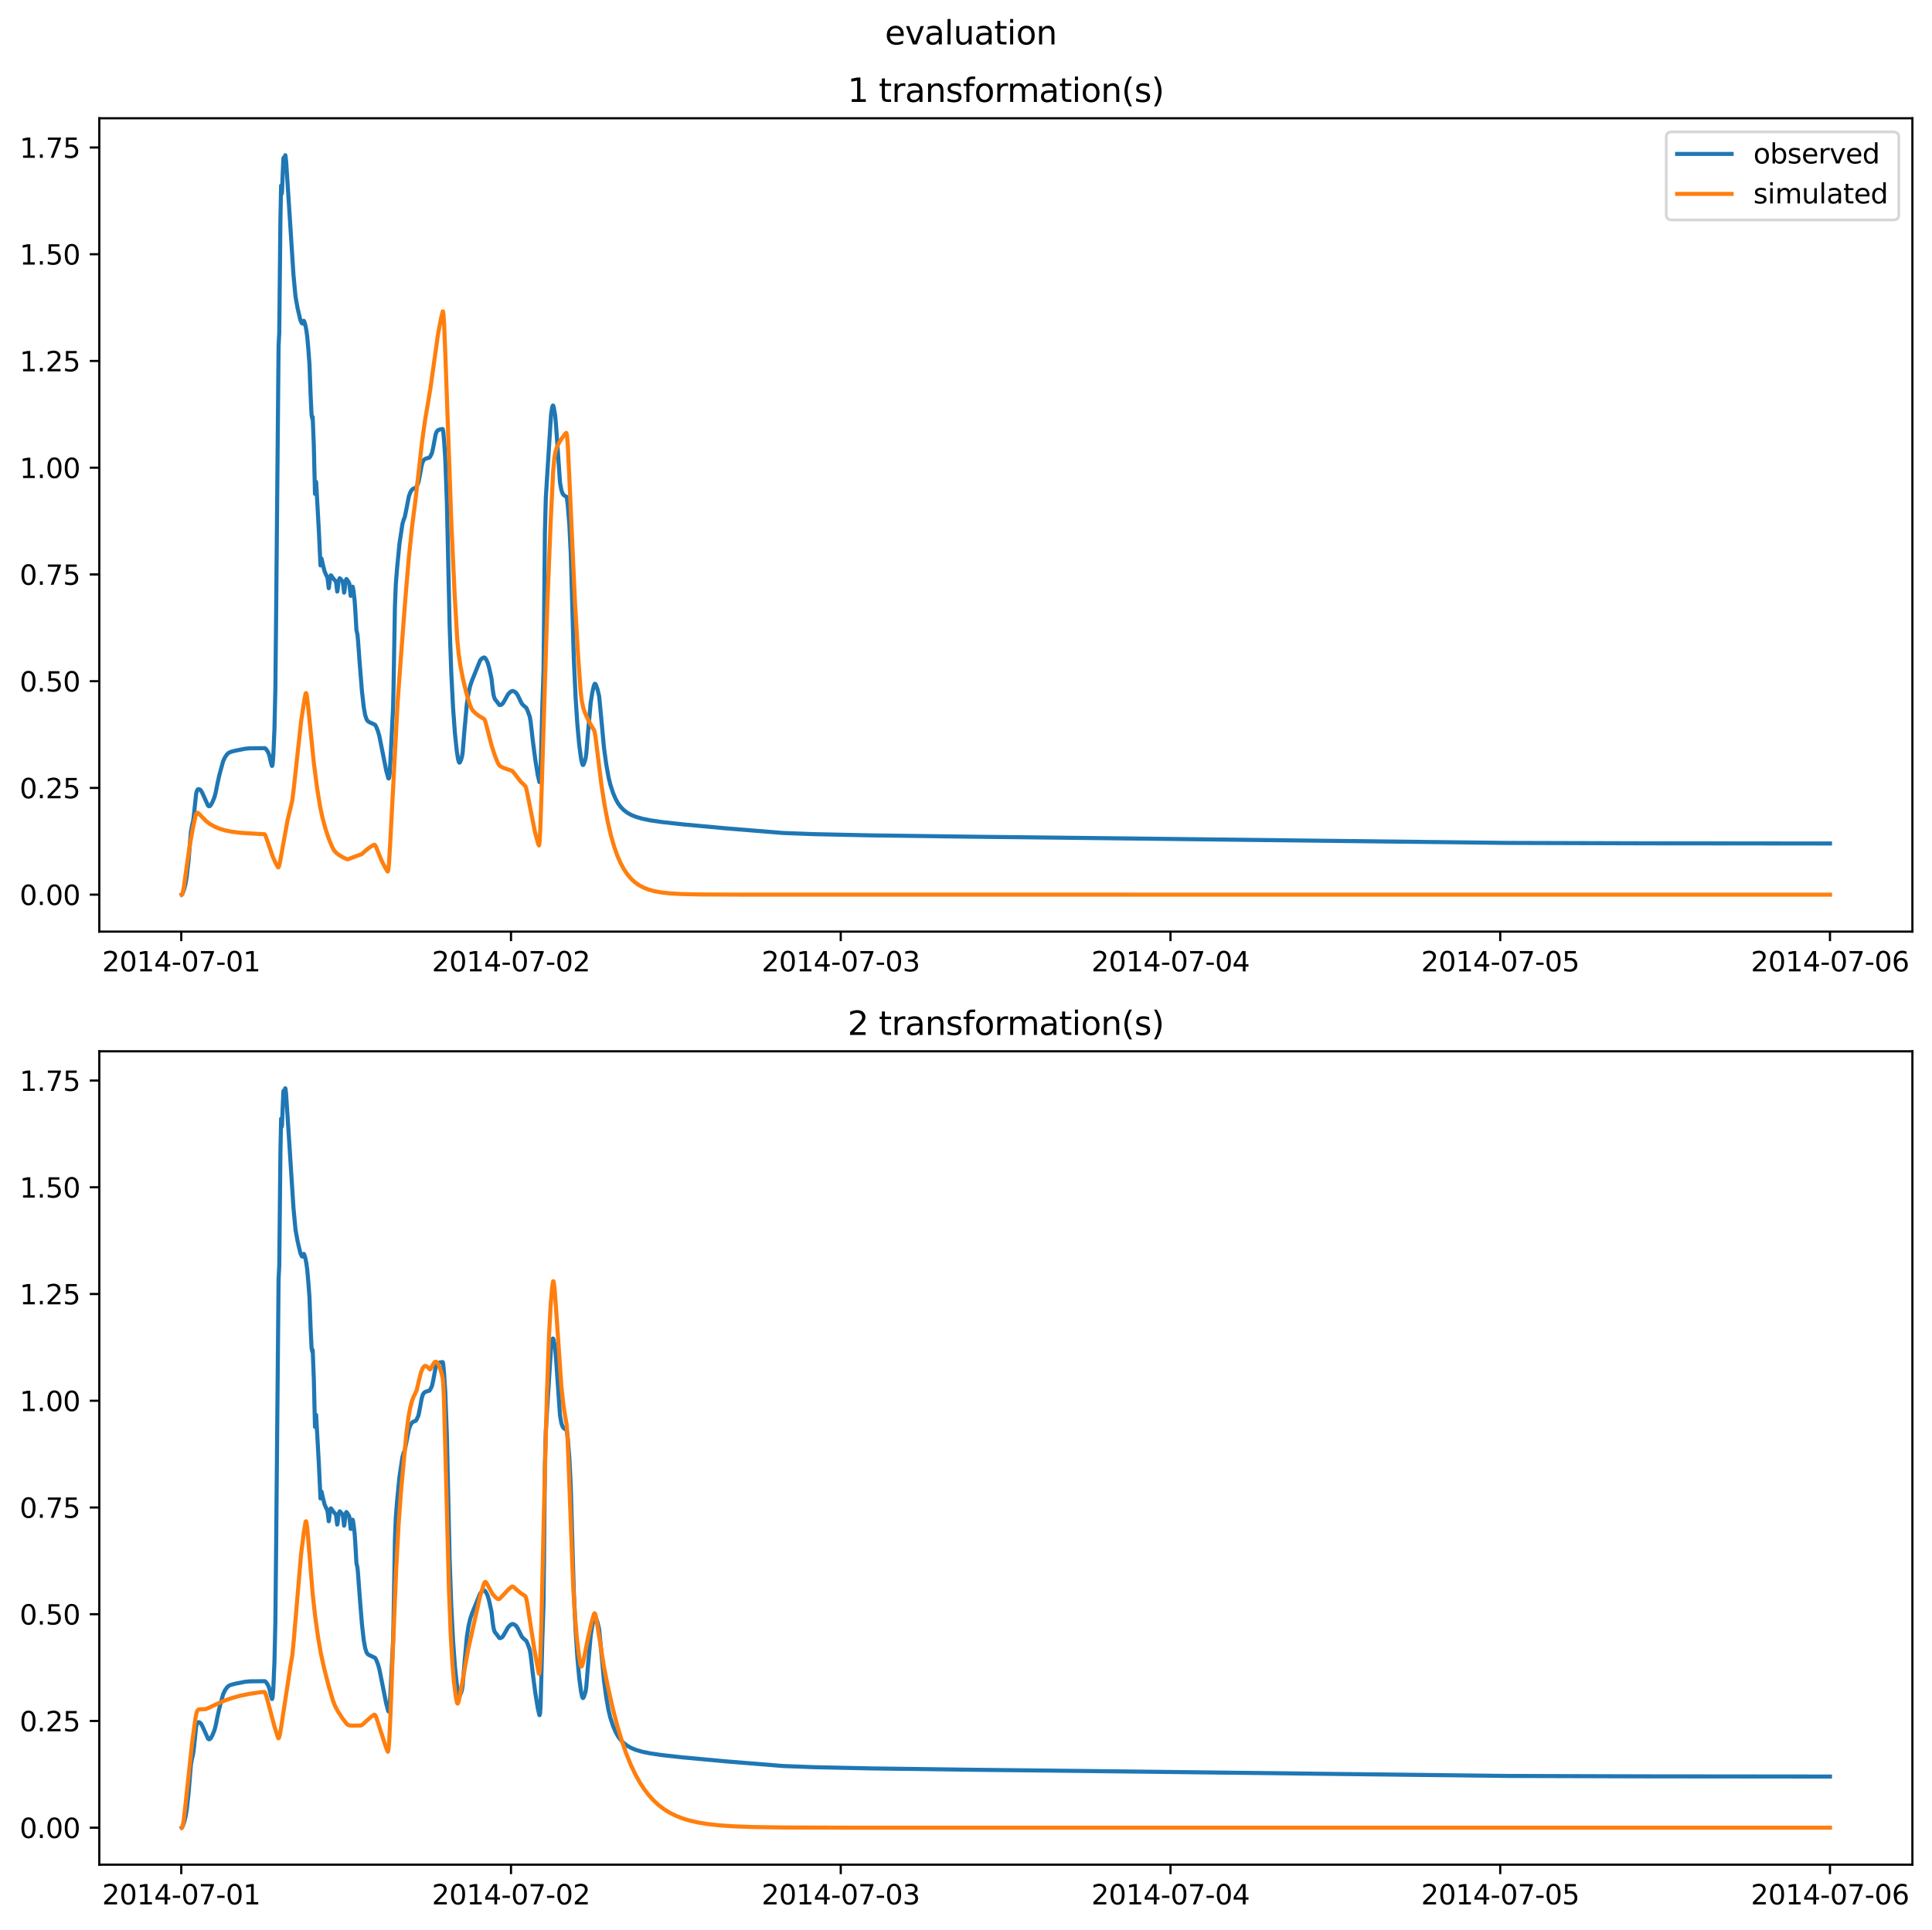 <?xml version="1.0" encoding="utf-8" standalone="no"?>
<!DOCTYPE svg PUBLIC "-//W3C//DTD SVG 1.1//EN"
  "http://www.w3.org/Graphics/SVG/1.1/DTD/svg11.dtd">
<svg xmlns:xlink="http://www.w3.org/1999/xlink" width="709.489pt" height="708.798pt" viewBox="0 0 709.489 708.798" xmlns="http://www.w3.org/2000/svg" version="1.1">
 <defs>
  <style type="text/css">*{stroke-linejoin: round; stroke-linecap: butt}</style>
 </defs>
 <g id="figure_1">
  <g id="patch_1">
   <path d="M 0 708.798 
L 709.489 708.798 
L 709.489 0 
L 0 0 
z
" style="fill: #ffffff"/>
  </g>
  <g id="axes_1">
   <g id="patch_2">
    <path d="M 36.466 342.2 
L 702.289 342.2 
L 702.289 43.44 
L 36.466 43.44 
z
" style="fill: #ffffff"/>
   </g>
   <g id="matplotlib.axis_1">
    <g id="xtick_1">
     <g id="line2d_1">
      <defs>
       <path id="m563cd8986f" d="M 0 0 
L 0 3.5 
" style="stroke: #000000; stroke-width: 0.8"/>
      </defs>
      <g>
       <use xlink:href="#m563cd8986f" x="66.562" y="342.2" style="stroke: #000000; stroke-width: 0.8"/>
      </g>
     </g>
     <g id="text_1">
      <!-- 2014-07-01 -->
      <g transform="translate(37.504 356.798) scale(0.1 -0.1)">
       <defs>
        <path id="DejaVuSans-32" d="M 1228 531 
L 3431 531 
L 3431 0 
L 469 0 
L 469 531 
Q 828 903 1448 1529 
Q 2069 2156 2228 2338 
Q 2531 2678 2651 2914 
Q 2772 3150 2772 3378 
Q 2772 3750 2511 3984 
Q 2250 4219 1831 4219 
Q 1534 4219 1204 4116 
Q 875 4013 500 3803 
L 500 4441 
Q 881 4594 1212 4672 
Q 1544 4750 1819 4750 
Q 2544 4750 2975 4387 
Q 3406 4025 3406 3419 
Q 3406 3131 3298 2873 
Q 3191 2616 2906 2266 
Q 2828 2175 2409 1742 
Q 1991 1309 1228 531 
z
" transform="scale(0.016)"/>
        <path id="DejaVuSans-30" d="M 2034 4250 
Q 1547 4250 1301 3770 
Q 1056 3291 1056 2328 
Q 1056 1369 1301 889 
Q 1547 409 2034 409 
Q 2525 409 2770 889 
Q 3016 1369 3016 2328 
Q 3016 3291 2770 3770 
Q 2525 4250 2034 4250 
z
M 2034 4750 
Q 2819 4750 3233 4129 
Q 3647 3509 3647 2328 
Q 3647 1150 3233 529 
Q 2819 -91 2034 -91 
Q 1250 -91 836 529 
Q 422 1150 422 2328 
Q 422 3509 836 4129 
Q 1250 4750 2034 4750 
z
" transform="scale(0.016)"/>
        <path id="DejaVuSans-31" d="M 794 531 
L 1825 531 
L 1825 4091 
L 703 3866 
L 703 4441 
L 1819 4666 
L 2450 4666 
L 2450 531 
L 3481 531 
L 3481 0 
L 794 0 
L 794 531 
z
" transform="scale(0.016)"/>
        <path id="DejaVuSans-34" d="M 2419 4116 
L 825 1625 
L 2419 1625 
L 2419 4116 
z
M 2253 4666 
L 3047 4666 
L 3047 1625 
L 3713 1625 
L 3713 1100 
L 3047 1100 
L 3047 0 
L 2419 0 
L 2419 1100 
L 313 1100 
L 313 1709 
L 2253 4666 
z
" transform="scale(0.016)"/>
        <path id="DejaVuSans-2d" d="M 313 2009 
L 1997 2009 
L 1997 1497 
L 313 1497 
L 313 2009 
z
" transform="scale(0.016)"/>
        <path id="DejaVuSans-37" d="M 525 4666 
L 3525 4666 
L 3525 4397 
L 1831 0 
L 1172 0 
L 2766 4134 
L 525 4134 
L 525 4666 
z
" transform="scale(0.016)"/>
       </defs>
       <use xlink:href="#DejaVuSans-32"/>
       <use xlink:href="#DejaVuSans-30" x="63.623"/>
       <use xlink:href="#DejaVuSans-31" x="127.246"/>
       <use xlink:href="#DejaVuSans-34" x="190.869"/>
       <use xlink:href="#DejaVuSans-2d" x="254.492"/>
       <use xlink:href="#DejaVuSans-30" x="290.576"/>
       <use xlink:href="#DejaVuSans-37" x="354.199"/>
       <use xlink:href="#DejaVuSans-2d" x="417.822"/>
       <use xlink:href="#DejaVuSans-30" x="453.906"/>
       <use xlink:href="#DejaVuSans-31" x="517.529"/>
      </g>
     </g>
    </g>
    <g id="xtick_2">
     <g id="line2d_2">
      <g>
       <use xlink:href="#m563cd8986f" x="187.655" y="342.2" style="stroke: #000000; stroke-width: 0.8"/>
      </g>
     </g>
     <g id="text_2">
      <!-- 2014-07-02 -->
      <g transform="translate(158.597 356.798) scale(0.1 -0.1)">
       <use xlink:href="#DejaVuSans-32"/>
       <use xlink:href="#DejaVuSans-30" x="63.623"/>
       <use xlink:href="#DejaVuSans-31" x="127.246"/>
       <use xlink:href="#DejaVuSans-34" x="190.869"/>
       <use xlink:href="#DejaVuSans-2d" x="254.492"/>
       <use xlink:href="#DejaVuSans-30" x="290.576"/>
       <use xlink:href="#DejaVuSans-37" x="354.199"/>
       <use xlink:href="#DejaVuSans-2d" x="417.822"/>
       <use xlink:href="#DejaVuSans-30" x="453.906"/>
       <use xlink:href="#DejaVuSans-32" x="517.529"/>
      </g>
     </g>
    </g>
    <g id="xtick_3">
     <g id="line2d_3">
      <g>
       <use xlink:href="#m563cd8986f" x="308.747" y="342.2" style="stroke: #000000; stroke-width: 0.8"/>
      </g>
     </g>
     <g id="text_3">
      <!-- 2014-07-03 -->
      <g transform="translate(279.689 356.798) scale(0.1 -0.1)">
       <defs>
        <path id="DejaVuSans-33" d="M 2597 2516 
Q 3050 2419 3304 2112 
Q 3559 1806 3559 1356 
Q 3559 666 3084 287 
Q 2609 -91 1734 -91 
Q 1441 -91 1130 -33 
Q 819 25 488 141 
L 488 750 
Q 750 597 1062 519 
Q 1375 441 1716 441 
Q 2309 441 2620 675 
Q 2931 909 2931 1356 
Q 2931 1769 2642 2001 
Q 2353 2234 1838 2234 
L 1294 2234 
L 1294 2753 
L 1863 2753 
Q 2328 2753 2575 2939 
Q 2822 3125 2822 3475 
Q 2822 3834 2567 4026 
Q 2313 4219 1838 4219 
Q 1578 4219 1281 4162 
Q 984 4106 628 3988 
L 628 4550 
Q 988 4650 1302 4700 
Q 1616 4750 1894 4750 
Q 2613 4750 3031 4423 
Q 3450 4097 3450 3541 
Q 3450 3153 3228 2886 
Q 3006 2619 2597 2516 
z
" transform="scale(0.016)"/>
       </defs>
       <use xlink:href="#DejaVuSans-32"/>
       <use xlink:href="#DejaVuSans-30" x="63.623"/>
       <use xlink:href="#DejaVuSans-31" x="127.246"/>
       <use xlink:href="#DejaVuSans-34" x="190.869"/>
       <use xlink:href="#DejaVuSans-2d" x="254.492"/>
       <use xlink:href="#DejaVuSans-30" x="290.576"/>
       <use xlink:href="#DejaVuSans-37" x="354.199"/>
       <use xlink:href="#DejaVuSans-2d" x="417.822"/>
       <use xlink:href="#DejaVuSans-30" x="453.906"/>
       <use xlink:href="#DejaVuSans-33" x="517.529"/>
      </g>
     </g>
    </g>
    <g id="xtick_4">
     <g id="line2d_4">
      <g>
       <use xlink:href="#m563cd8986f" x="429.84" y="342.2" style="stroke: #000000; stroke-width: 0.8"/>
      </g>
     </g>
     <g id="text_4">
      <!-- 2014-07-04 -->
      <g transform="translate(400.782 356.798) scale(0.1 -0.1)">
       <use xlink:href="#DejaVuSans-32"/>
       <use xlink:href="#DejaVuSans-30" x="63.623"/>
       <use xlink:href="#DejaVuSans-31" x="127.246"/>
       <use xlink:href="#DejaVuSans-34" x="190.869"/>
       <use xlink:href="#DejaVuSans-2d" x="254.492"/>
       <use xlink:href="#DejaVuSans-30" x="290.576"/>
       <use xlink:href="#DejaVuSans-37" x="354.199"/>
       <use xlink:href="#DejaVuSans-2d" x="417.822"/>
       <use xlink:href="#DejaVuSans-30" x="453.906"/>
       <use xlink:href="#DejaVuSans-34" x="517.529"/>
      </g>
     </g>
    </g>
    <g id="xtick_5">
     <g id="line2d_5">
      <g>
       <use xlink:href="#m563cd8986f" x="550.932" y="342.2" style="stroke: #000000; stroke-width: 0.8"/>
      </g>
     </g>
     <g id="text_5">
      <!-- 2014-07-05 -->
      <g transform="translate(521.874 356.798) scale(0.1 -0.1)">
       <defs>
        <path id="DejaVuSans-35" d="M 691 4666 
L 3169 4666 
L 3169 4134 
L 1269 4134 
L 1269 2991 
Q 1406 3038 1543 3061 
Q 1681 3084 1819 3084 
Q 2600 3084 3056 2656 
Q 3513 2228 3513 1497 
Q 3513 744 3044 326 
Q 2575 -91 1722 -91 
Q 1428 -91 1123 -41 
Q 819 9 494 109 
L 494 744 
Q 775 591 1075 516 
Q 1375 441 1709 441 
Q 2250 441 2565 725 
Q 2881 1009 2881 1497 
Q 2881 1984 2565 2268 
Q 2250 2553 1709 2553 
Q 1456 2553 1204 2497 
Q 953 2441 691 2322 
L 691 4666 
z
" transform="scale(0.016)"/>
       </defs>
       <use xlink:href="#DejaVuSans-32"/>
       <use xlink:href="#DejaVuSans-30" x="63.623"/>
       <use xlink:href="#DejaVuSans-31" x="127.246"/>
       <use xlink:href="#DejaVuSans-34" x="190.869"/>
       <use xlink:href="#DejaVuSans-2d" x="254.492"/>
       <use xlink:href="#DejaVuSans-30" x="290.576"/>
       <use xlink:href="#DejaVuSans-37" x="354.199"/>
       <use xlink:href="#DejaVuSans-2d" x="417.822"/>
       <use xlink:href="#DejaVuSans-30" x="453.906"/>
       <use xlink:href="#DejaVuSans-35" x="517.529"/>
      </g>
     </g>
    </g>
    <g id="xtick_6">
     <g id="line2d_6">
      <g>
       <use xlink:href="#m563cd8986f" x="672.025" y="342.2" style="stroke: #000000; stroke-width: 0.8"/>
      </g>
     </g>
     <g id="text_6">
      <!-- 2014-07-06 -->
      <g transform="translate(642.967 356.798) scale(0.1 -0.1)">
       <defs>
        <path id="DejaVuSans-36" d="M 2113 2584 
Q 1688 2584 1439 2293 
Q 1191 2003 1191 1497 
Q 1191 994 1439 701 
Q 1688 409 2113 409 
Q 2538 409 2786 701 
Q 3034 994 3034 1497 
Q 3034 2003 2786 2293 
Q 2538 2584 2113 2584 
z
M 3366 4563 
L 3366 3988 
Q 3128 4100 2886 4159 
Q 2644 4219 2406 4219 
Q 1781 4219 1451 3797 
Q 1122 3375 1075 2522 
Q 1259 2794 1537 2939 
Q 1816 3084 2150 3084 
Q 2853 3084 3261 2657 
Q 3669 2231 3669 1497 
Q 3669 778 3244 343 
Q 2819 -91 2113 -91 
Q 1303 -91 875 529 
Q 447 1150 447 2328 
Q 447 3434 972 4092 
Q 1497 4750 2381 4750 
Q 2619 4750 2861 4703 
Q 3103 4656 3366 4563 
z
" transform="scale(0.016)"/>
       </defs>
       <use xlink:href="#DejaVuSans-32"/>
       <use xlink:href="#DejaVuSans-30" x="63.623"/>
       <use xlink:href="#DejaVuSans-31" x="127.246"/>
       <use xlink:href="#DejaVuSans-34" x="190.869"/>
       <use xlink:href="#DejaVuSans-2d" x="254.492"/>
       <use xlink:href="#DejaVuSans-30" x="290.576"/>
       <use xlink:href="#DejaVuSans-37" x="354.199"/>
       <use xlink:href="#DejaVuSans-2d" x="417.822"/>
       <use xlink:href="#DejaVuSans-30" x="453.906"/>
       <use xlink:href="#DejaVuSans-36" x="517.529"/>
      </g>
     </g>
    </g>
   </g>
   <g id="matplotlib.axis_2">
    <g id="ytick_1">
     <g id="line2d_7">
      <defs>
       <path id="m82aa5d1cb0" d="M 0 0 
L -3.5 0 
" style="stroke: #000000; stroke-width: 0.8"/>
      </defs>
      <g>
       <use xlink:href="#m82aa5d1cb0" x="36.466" y="328.62" style="stroke: #000000; stroke-width: 0.8"/>
      </g>
     </g>
     <g id="text_7">
      <!-- 0.00 -->
      <g transform="translate(7.2 332.419) scale(0.1 -0.1)">
       <defs>
        <path id="DejaVuSans-2e" d="M 684 794 
L 1344 794 
L 1344 0 
L 684 0 
L 684 794 
z
" transform="scale(0.016)"/>
       </defs>
       <use xlink:href="#DejaVuSans-30"/>
       <use xlink:href="#DejaVuSans-2e" x="63.623"/>
       <use xlink:href="#DejaVuSans-30" x="95.41"/>
       <use xlink:href="#DejaVuSans-30" x="159.033"/>
      </g>
     </g>
    </g>
    <g id="ytick_2">
     <g id="line2d_8">
      <g>
       <use xlink:href="#m82aa5d1cb0" x="36.466" y="289.414" style="stroke: #000000; stroke-width: 0.8"/>
      </g>
     </g>
     <g id="text_8">
      <!-- 0.25 -->
      <g transform="translate(7.2 293.213) scale(0.1 -0.1)">
       <use xlink:href="#DejaVuSans-30"/>
       <use xlink:href="#DejaVuSans-2e" x="63.623"/>
       <use xlink:href="#DejaVuSans-32" x="95.41"/>
       <use xlink:href="#DejaVuSans-35" x="159.033"/>
      </g>
     </g>
    </g>
    <g id="ytick_3">
     <g id="line2d_9">
      <g>
       <use xlink:href="#m82aa5d1cb0" x="36.466" y="250.208" style="stroke: #000000; stroke-width: 0.8"/>
      </g>
     </g>
     <g id="text_9">
      <!-- 0.50 -->
      <g transform="translate(7.2 254.007) scale(0.1 -0.1)">
       <use xlink:href="#DejaVuSans-30"/>
       <use xlink:href="#DejaVuSans-2e" x="63.623"/>
       <use xlink:href="#DejaVuSans-35" x="95.41"/>
       <use xlink:href="#DejaVuSans-30" x="159.033"/>
      </g>
     </g>
    </g>
    <g id="ytick_4">
     <g id="line2d_10">
      <g>
       <use xlink:href="#m82aa5d1cb0" x="36.466" y="211.002" style="stroke: #000000; stroke-width: 0.8"/>
      </g>
     </g>
     <g id="text_10">
      <!-- 0.75 -->
      <g transform="translate(7.2 214.801) scale(0.1 -0.1)">
       <use xlink:href="#DejaVuSans-30"/>
       <use xlink:href="#DejaVuSans-2e" x="63.623"/>
       <use xlink:href="#DejaVuSans-37" x="95.41"/>
       <use xlink:href="#DejaVuSans-35" x="159.033"/>
      </g>
     </g>
    </g>
    <g id="ytick_5">
     <g id="line2d_11">
      <g>
       <use xlink:href="#m82aa5d1cb0" x="36.466" y="171.796" style="stroke: #000000; stroke-width: 0.8"/>
      </g>
     </g>
     <g id="text_11">
      <!-- 1.00 -->
      <g transform="translate(7.2 175.595) scale(0.1 -0.1)">
       <use xlink:href="#DejaVuSans-31"/>
       <use xlink:href="#DejaVuSans-2e" x="63.623"/>
       <use xlink:href="#DejaVuSans-30" x="95.41"/>
       <use xlink:href="#DejaVuSans-30" x="159.033"/>
      </g>
     </g>
    </g>
    <g id="ytick_6">
     <g id="line2d_12">
      <g>
       <use xlink:href="#m82aa5d1cb0" x="36.466" y="132.59" style="stroke: #000000; stroke-width: 0.8"/>
      </g>
     </g>
     <g id="text_12">
      <!-- 1.25 -->
      <g transform="translate(7.2 136.389) scale(0.1 -0.1)">
       <use xlink:href="#DejaVuSans-31"/>
       <use xlink:href="#DejaVuSans-2e" x="63.623"/>
       <use xlink:href="#DejaVuSans-32" x="95.41"/>
       <use xlink:href="#DejaVuSans-35" x="159.033"/>
      </g>
     </g>
    </g>
    <g id="ytick_7">
     <g id="line2d_13">
      <g>
       <use xlink:href="#m82aa5d1cb0" x="36.466" y="93.384" style="stroke: #000000; stroke-width: 0.8"/>
      </g>
     </g>
     <g id="text_13">
      <!-- 1.50 -->
      <g transform="translate(7.2 97.183) scale(0.1 -0.1)">
       <use xlink:href="#DejaVuSans-31"/>
       <use xlink:href="#DejaVuSans-2e" x="63.623"/>
       <use xlink:href="#DejaVuSans-35" x="95.41"/>
       <use xlink:href="#DejaVuSans-30" x="159.033"/>
      </g>
     </g>
    </g>
    <g id="ytick_8">
     <g id="line2d_14">
      <g>
       <use xlink:href="#m82aa5d1cb0" x="36.466" y="54.178" style="stroke: #000000; stroke-width: 0.8"/>
      </g>
     </g>
     <g id="text_14">
      <!-- 1.75 -->
      <g transform="translate(7.2 57.977) scale(0.1 -0.1)">
       <use xlink:href="#DejaVuSans-31"/>
       <use xlink:href="#DejaVuSans-2e" x="63.623"/>
       <use xlink:href="#DejaVuSans-37" x="95.41"/>
       <use xlink:href="#DejaVuSans-35" x="159.033"/>
      </g>
     </g>
    </g>
   </g>
   <g id="line2d_15">
    <path d="M 66.73 328.62 
L 66.899 328.533 
L 67.235 327.665 
L 67.655 326.492 
L 68.16 324.485 
L 68.58 321.937 
L 69.253 315.975 
L 69.674 310.784 
L 70.094 305.585 
L 70.514 303.275 
L 70.935 301.518 
L 71.271 298.777 
L 72.028 291.507 
L 72.365 290.331 
L 72.701 289.916 
L 73.037 289.86 
L 73.458 290.044 
L 73.878 290.479 
L 74.299 291.271 
L 76.401 295.924 
L 76.737 296.147 
L 77.074 296.077 
L 77.41 295.729 
L 77.999 294.666 
L 78.755 292.815 
L 79.26 290.894 
L 79.849 287.836 
L 80.606 284.491 
L 81.951 279.582 
L 82.624 278.156 
L 83.381 277.072 
L 83.969 276.544 
L 84.726 276.183 
L 86.156 275.79 
L 90.024 275.021 
L 91.706 274.866 
L 97.256 274.811 
L 97.592 275.046 
L 98.097 275.709 
L 98.517 276.451 
L 98.938 277.598 
L 99.526 280.216 
L 99.863 281.333 
L 99.947 281.324 
L 100.115 280.662 
L 100.367 277.643 
L 100.788 267.695 
L 101.124 252.914 
L 101.376 228.512 
L 102.301 127.143 
L 102.554 122.165 
L 102.974 80.713 
L 103.226 68.202 
L 103.31 68.508 
L 103.479 71.118 
L 103.563 70.505 
L 103.815 63.877 
L 104.067 58.292 
L 104.151 57.922 
L 104.235 58.118 
L 104.404 58.84 
L 104.572 58.165 
L 104.74 57.02 
L 104.824 57.114 
L 105.076 59.308 
L 106.422 79.942 
L 107.767 100.938 
L 108.524 108.982 
L 109.281 113.181 
L 110.29 117.533 
L 110.795 118.684 
L 110.963 118.309 
L 111.131 118.879 
L 111.551 117.841 
L 111.72 118.039 
L 112.14 119.451 
L 112.476 121.162 
L 112.813 123.547 
L 113.233 128.268 
L 113.654 133.912 
L 114.074 145.225 
L 114.41 152.25 
L 114.663 153.739 
L 114.831 153.185 
L 115.251 163.859 
L 115.672 181.403 
L 115.756 181.001 
L 115.924 179.497 
L 116.092 177.008 
L 116.261 180.05 
L 117.101 195.11 
L 117.354 200.507 
L 117.69 207.688 
L 117.774 207.628 
L 117.942 206.088 
L 118.026 205.144 
L 118.111 205.293 
L 118.615 207.596 
L 119.204 209.904 
L 119.792 211.245 
L 120.213 212.015 
L 120.381 213.191 
L 120.717 216.055 
L 120.801 215.832 
L 120.97 214.267 
L 121.222 212.095 
L 121.474 211.318 
L 121.642 211.41 
L 122.399 212.525 
L 123.156 213.364 
L 123.324 213.622 
L 123.492 214.5 
L 123.829 217.283 
L 123.913 217.176 
L 124.081 215.888 
L 124.333 213.361 
L 124.754 212.4 
L 125.09 212.703 
L 125.847 213.632 
L 126.015 214.664 
L 126.352 217.691 
L 126.436 217.547 
L 126.604 216.278 
L 126.856 213.655 
L 127.192 212.679 
L 127.277 212.729 
L 127.697 213.312 
L 128.202 214.149 
L 128.286 214.445 
L 128.79 218.884 
L 128.874 218.71 
L 129.043 217.613 
L 129.295 215.74 
L 129.379 215.701 
L 129.463 215.49 
L 129.547 215.568 
L 129.799 216.91 
L 130.22 220.447 
L 130.472 224.021 
L 130.893 231.405 
L 131.145 232.588 
L 131.229 232.73 
L 131.481 235.278 
L 132.07 243.373 
L 132.911 253.802 
L 133.583 259.77 
L 134.088 262.584 
L 134.593 264.169 
L 135.013 264.839 
L 135.518 265.205 
L 137.704 266.204 
L 138.124 266.885 
L 138.797 268.575 
L 139.302 270.352 
L 139.974 273.7 
L 141.824 282.993 
L 142.581 285.821 
L 142.75 285.968 
L 142.918 285.574 
L 143.086 284.311 
L 143.338 280.151 
L 144.179 263.242 
L 144.347 259.927 
L 144.515 252.723 
L 145.02 223.047 
L 145.356 214.599 
L 145.861 208.242 
L 146.702 199.669 
L 147.795 192.421 
L 148.215 190.96 
L 148.636 189.948 
L 149.056 187.968 
L 150.15 182.312 
L 150.654 180.915 
L 151.243 179.914 
L 151.747 179.499 
L 152.42 179.277 
L 152.672 179.161 
L 153.009 178.678 
L 153.681 177.175 
L 154.186 174.637 
L 154.859 170.927 
L 155.279 169.567 
L 155.7 168.891 
L 156.204 168.529 
L 157.045 168.254 
L 157.718 168.081 
L 158.054 167.576 
L 158.643 166.339 
L 159.063 164.466 
L 159.988 159.511 
L 160.409 158.47 
L 160.829 158.045 
L 161.502 157.753 
L 162.511 157.584 
L 162.595 157.637 
L 162.763 158.354 
L 163.1 162.045 
L 163.52 168.595 
L 164.109 184.526 
L 165.118 229.828 
L 165.707 246.794 
L 166.379 259.957 
L 167.052 269.217 
L 167.725 275.716 
L 168.229 278.909 
L 168.566 280.022 
L 168.734 280.141 
L 168.902 280.001 
L 169.323 279.074 
L 169.659 277.935 
L 169.911 276.29 
L 170.584 267.97 
L 171.425 258.685 
L 172.014 254.831 
L 172.686 251.846 
L 173.359 249.901 
L 176.302 242.617 
L 176.891 241.936 
L 177.48 241.581 
L 177.9 241.505 
L 178.152 241.681 
L 178.573 242.334 
L 179.077 243.375 
L 179.582 245.122 
L 180.507 249.301 
L 180.927 253.148 
L 181.264 255.372 
L 181.684 256.72 
L 182.105 257.267 
L 182.525 257.765 
L 183.366 258.945 
L 183.702 258.99 
L 184.207 258.793 
L 184.627 258.415 
L 185.132 257.597 
L 186.561 255.043 
L 187.318 254.252 
L 187.991 253.839 
L 188.411 253.821 
L 189.084 254.122 
L 189.589 254.58 
L 190.177 255.454 
L 190.85 256.896 
L 191.607 258.427 
L 192.196 259.083 
L 193.289 260.02 
L 193.793 261.149 
L 194.55 263.254 
L 194.887 265.284 
L 195.643 271.853 
L 196.568 279.02 
L 197.493 284.728 
L 198.082 287.269 
L 198.166 287.276 
L 198.334 286.526 
L 198.502 284.108 
L 198.755 274.882 
L 199.175 259.021 
L 199.596 246.524 
L 199.764 231.285 
L 200.1 195.679 
L 200.437 182.942 
L 201.025 173.3 
L 202.371 152.21 
L 202.791 149.526 
L 203.043 148.947 
L 203.128 148.982 
L 203.296 149.376 
L 203.884 152.657 
L 204.221 156.672 
L 205.65 177.166 
L 206.155 180.017 
L 206.575 181.222 
L 206.996 181.839 
L 207.584 182.25 
L 208.005 182.443 
L 208.173 182.949 
L 208.509 185.643 
L 209.098 193.028 
L 209.603 203.398 
L 210.696 241.323 
L 211.369 256.077 
L 212.041 266.318 
L 212.714 273.661 
L 213.387 278.676 
L 213.807 280.603 
L 214.06 281.012 
L 214.228 280.919 
L 214.564 280.169 
L 215.069 278.498 
L 215.321 276.672 
L 215.825 270.288 
L 216.919 258.101 
L 217.507 254.406 
L 218.096 251.822 
L 218.432 251.155 
L 218.6 251.186 
L 218.853 251.586 
L 219.441 253.255 
L 220.03 255.753 
L 220.535 260.984 
L 221.796 274.646 
L 222.637 280.784 
L 223.478 285.499 
L 224.151 288.262 
L 225.16 291.313 
L 226.085 293.486 
L 227.01 295.145 
L 228.019 296.498 
L 229.112 297.581 
L 230.457 298.591 
L 231.887 299.382 
L 233.569 300.062 
L 235.839 300.721 
L 238.783 301.322 
L 242.903 301.929 
L 250.724 302.8 
L 266.449 304.249 
L 287.556 305.964 
L 298.908 306.396 
L 319.931 306.849 
L 356.68 307.334 
L 417.814 308.018 
L 489.461 308.87 
L 553.875 309.615 
L 604.667 309.765 
L 672.025 309.831 
L 672.025 309.831 
" clip-path="url(#p441eb9af63)" style="fill: none; stroke: #1f77b4; stroke-width: 1.5; stroke-linecap: square"/>
   </g>
   <g id="line2d_16">
    <path d="M 66.73 328.62 
L 66.899 328.486 
L 67.151 327.816 
L 67.487 326.058 
L 68.328 319.934 
L 69.674 310.639 
L 70.851 304.059 
L 71.86 299.498 
L 72.196 298.715 
L 72.449 298.543 
L 72.701 298.599 
L 73.205 299.037 
L 75.728 301.635 
L 77.158 302.703 
L 78.755 303.616 
L 80.521 304.366 
L 82.54 304.981 
L 84.978 305.482 
L 88.006 305.868 
L 92.042 306.145 
L 97.172 306.429 
L 97.424 306.797 
L 97.928 308.106 
L 100.199 314.739 
L 101.376 317.356 
L 102.133 318.623 
L 102.301 318.536 
L 102.554 317.883 
L 102.974 315.846 
L 105.581 301.359 
L 106.758 296.522 
L 107.347 293.939 
L 107.767 290.578 
L 110.626 264.609 
L 111.804 256.861 
L 112.224 254.755 
L 112.392 254.576 
L 112.56 254.966 
L 112.813 256.428 
L 113.317 261.1 
L 115.251 280.225 
L 116.429 289.329 
L 117.522 296.165 
L 118.447 300.457 
L 119.54 304.495 
L 120.717 308.032 
L 121.895 310.903 
L 122.652 312.339 
L 123.324 313.118 
L 124.417 313.997 
L 125.931 314.925 
L 127.445 315.604 
L 127.949 315.573 
L 128.958 315.176 
L 131.061 314.383 
L 132.827 313.748 
L 133.836 312.824 
L 135.349 311.533 
L 136.863 310.537 
L 137.452 310.275 
L 137.704 310.414 
L 138.04 310.956 
L 138.797 312.834 
L 140.227 316.323 
L 141.488 318.789 
L 142.329 320.11 
L 142.413 320.093 
L 142.581 319.617 
L 142.834 317.363 
L 143.254 310.462 
L 146.029 257.909 
L 147.206 241.645 
L 148.888 219.562 
L 150.15 204.685 
L 151.327 193.409 
L 152.588 183.559 
L 153.345 176.891 
L 154.943 162.626 
L 156.12 154.166 
L 157.297 147.262 
L 158.054 142.714 
L 160.829 122.919 
L 162.007 116.731 
L 162.595 114.355 
L 162.679 114.394 
L 162.847 115.372 
L 163.1 119.115 
L 163.604 131.891 
L 165.791 193.096 
L 166.968 218.458 
L 167.893 234.509 
L 168.398 239.882 
L 169.07 244.522 
L 169.995 249.304 
L 171.173 254.229 
L 172.35 258.225 
L 173.107 260.197 
L 173.695 261.081 
L 174.62 262.003 
L 175.966 263.022 
L 177.564 263.951 
L 177.9 264.265 
L 178.236 265.056 
L 178.825 267.247 
L 180.591 274.047 
L 181.768 277.633 
L 182.861 280.334 
L 183.366 281.11 
L 183.955 281.59 
L 185.048 282.117 
L 186.898 282.745 
L 188.159 283.203 
L 188.664 283.788 
L 191.186 287.082 
L 192.532 288.369 
L 192.952 288.811 
L 193.205 289.448 
L 193.625 291.282 
L 196.484 305.751 
L 197.662 310.059 
L 197.914 310.563 
L 197.998 310.386 
L 198.166 309.036 
L 198.418 304.504 
L 198.923 289.611 
L 201.025 221.583 
L 202.203 192.088 
L 203.128 173.309 
L 203.548 168.487 
L 203.968 166.01 
L 204.473 164.366 
L 205.23 162.765 
L 206.323 160.989 
L 207.584 159.338 
L 207.921 159.002 
L 208.089 159.265 
L 208.257 160.311 
L 208.509 163.538 
L 209.014 173.869 
L 211.116 220.601 
L 212.294 240.849 
L 213.219 253.773 
L 213.639 257.346 
L 214.144 259.788 
L 214.816 261.829 
L 215.825 264.115 
L 217.003 266.265 
L 218.264 268.419 
L 218.6 270.127 
L 219.189 274.73 
L 220.871 288.321 
L 222.048 295.905 
L 223.226 302.066 
L 224.403 307.069 
L 225.58 311.131 
L 226.757 314.427 
L 227.935 317.103 
L 229.196 319.414 
L 230.457 321.261 
L 231.803 322.824 
L 233.148 324.056 
L 234.662 325.132 
L 236.26 325.994 
L 238.11 326.729 
L 240.212 327.318 
L 242.735 327.788 
L 245.93 328.149 
L 250.303 328.403 
L 257.199 328.556 
L 272.335 328.616 
L 423.533 328.62 
L 672.025 328.62 
L 672.025 328.62 
" clip-path="url(#p441eb9af63)" style="fill: none; stroke: #ff7f0e; stroke-width: 1.5; stroke-linecap: square"/>
   </g>
   <g id="patch_3">
    <path d="M 36.466 342.2 
L 36.466 43.44 
" style="fill: none; stroke: #000000; stroke-width: 0.8; stroke-linejoin: miter; stroke-linecap: square"/>
   </g>
   <g id="patch_4">
    <path d="M 702.289 342.2 
L 702.289 43.44 
" style="fill: none; stroke: #000000; stroke-width: 0.8; stroke-linejoin: miter; stroke-linecap: square"/>
   </g>
   <g id="patch_5">
    <path d="M 36.466 342.2 
L 702.289 342.2 
" style="fill: none; stroke: #000000; stroke-width: 0.8; stroke-linejoin: miter; stroke-linecap: square"/>
   </g>
   <g id="patch_6">
    <path d="M 36.466 43.44 
L 702.289 43.44 
" style="fill: none; stroke: #000000; stroke-width: 0.8; stroke-linejoin: miter; stroke-linecap: square"/>
   </g>
   <g id="text_15">
    <!-- 1 transformation(s) -->
    <g transform="translate(311.263 37.44) scale(0.12 -0.12)">
     <defs>
      <path id="DejaVuSans-20" transform="scale(0.016)"/>
      <path id="DejaVuSans-74" d="M 1172 4494 
L 1172 3500 
L 2356 3500 
L 2356 3053 
L 1172 3053 
L 1172 1153 
Q 1172 725 1289 603 
Q 1406 481 1766 481 
L 2356 481 
L 2356 0 
L 1766 0 
Q 1100 0 847 248 
Q 594 497 594 1153 
L 594 3053 
L 172 3053 
L 172 3500 
L 594 3500 
L 594 4494 
L 1172 4494 
z
" transform="scale(0.016)"/>
      <path id="DejaVuSans-72" d="M 2631 2963 
Q 2534 3019 2420 3045 
Q 2306 3072 2169 3072 
Q 1681 3072 1420 2755 
Q 1159 2438 1159 1844 
L 1159 0 
L 581 0 
L 581 3500 
L 1159 3500 
L 1159 2956 
Q 1341 3275 1631 3429 
Q 1922 3584 2338 3584 
Q 2397 3584 2469 3576 
Q 2541 3569 2628 3553 
L 2631 2963 
z
" transform="scale(0.016)"/>
      <path id="DejaVuSans-61" d="M 2194 1759 
Q 1497 1759 1228 1600 
Q 959 1441 959 1056 
Q 959 750 1161 570 
Q 1363 391 1709 391 
Q 2188 391 2477 730 
Q 2766 1069 2766 1631 
L 2766 1759 
L 2194 1759 
z
M 3341 1997 
L 3341 0 
L 2766 0 
L 2766 531 
Q 2569 213 2275 61 
Q 1981 -91 1556 -91 
Q 1019 -91 701 211 
Q 384 513 384 1019 
Q 384 1609 779 1909 
Q 1175 2209 1959 2209 
L 2766 2209 
L 2766 2266 
Q 2766 2663 2505 2880 
Q 2244 3097 1772 3097 
Q 1472 3097 1187 3025 
Q 903 2953 641 2809 
L 641 3341 
Q 956 3463 1253 3523 
Q 1550 3584 1831 3584 
Q 2591 3584 2966 3190 
Q 3341 2797 3341 1997 
z
" transform="scale(0.016)"/>
      <path id="DejaVuSans-6e" d="M 3513 2113 
L 3513 0 
L 2938 0 
L 2938 2094 
Q 2938 2591 2744 2837 
Q 2550 3084 2163 3084 
Q 1697 3084 1428 2787 
Q 1159 2491 1159 1978 
L 1159 0 
L 581 0 
L 581 3500 
L 1159 3500 
L 1159 2956 
Q 1366 3272 1645 3428 
Q 1925 3584 2291 3584 
Q 2894 3584 3203 3211 
Q 3513 2838 3513 2113 
z
" transform="scale(0.016)"/>
      <path id="DejaVuSans-73" d="M 2834 3397 
L 2834 2853 
Q 2591 2978 2328 3040 
Q 2066 3103 1784 3103 
Q 1356 3103 1142 2972 
Q 928 2841 928 2578 
Q 928 2378 1081 2264 
Q 1234 2150 1697 2047 
L 1894 2003 
Q 2506 1872 2764 1633 
Q 3022 1394 3022 966 
Q 3022 478 2636 193 
Q 2250 -91 1575 -91 
Q 1294 -91 989 -36 
Q 684 19 347 128 
L 347 722 
Q 666 556 975 473 
Q 1284 391 1588 391 
Q 1994 391 2212 530 
Q 2431 669 2431 922 
Q 2431 1156 2273 1281 
Q 2116 1406 1581 1522 
L 1381 1569 
Q 847 1681 609 1914 
Q 372 2147 372 2553 
Q 372 3047 722 3315 
Q 1072 3584 1716 3584 
Q 2034 3584 2315 3537 
Q 2597 3491 2834 3397 
z
" transform="scale(0.016)"/>
      <path id="DejaVuSans-66" d="M 2375 4863 
L 2375 4384 
L 1825 4384 
Q 1516 4384 1395 4259 
Q 1275 4134 1275 3809 
L 1275 3500 
L 2222 3500 
L 2222 3053 
L 1275 3053 
L 1275 0 
L 697 0 
L 697 3053 
L 147 3053 
L 147 3500 
L 697 3500 
L 697 3744 
Q 697 4328 969 4595 
Q 1241 4863 1831 4863 
L 2375 4863 
z
" transform="scale(0.016)"/>
      <path id="DejaVuSans-6f" d="M 1959 3097 
Q 1497 3097 1228 2736 
Q 959 2375 959 1747 
Q 959 1119 1226 758 
Q 1494 397 1959 397 
Q 2419 397 2687 759 
Q 2956 1122 2956 1747 
Q 2956 2369 2687 2733 
Q 2419 3097 1959 3097 
z
M 1959 3584 
Q 2709 3584 3137 3096 
Q 3566 2609 3566 1747 
Q 3566 888 3137 398 
Q 2709 -91 1959 -91 
Q 1206 -91 779 398 
Q 353 888 353 1747 
Q 353 2609 779 3096 
Q 1206 3584 1959 3584 
z
" transform="scale(0.016)"/>
      <path id="DejaVuSans-6d" d="M 3328 2828 
Q 3544 3216 3844 3400 
Q 4144 3584 4550 3584 
Q 5097 3584 5394 3201 
Q 5691 2819 5691 2113 
L 5691 0 
L 5113 0 
L 5113 2094 
Q 5113 2597 4934 2840 
Q 4756 3084 4391 3084 
Q 3944 3084 3684 2787 
Q 3425 2491 3425 1978 
L 3425 0 
L 2847 0 
L 2847 2094 
Q 2847 2600 2669 2842 
Q 2491 3084 2119 3084 
Q 1678 3084 1418 2786 
Q 1159 2488 1159 1978 
L 1159 0 
L 581 0 
L 581 3500 
L 1159 3500 
L 1159 2956 
Q 1356 3278 1631 3431 
Q 1906 3584 2284 3584 
Q 2666 3584 2933 3390 
Q 3200 3197 3328 2828 
z
" transform="scale(0.016)"/>
      <path id="DejaVuSans-69" d="M 603 3500 
L 1178 3500 
L 1178 0 
L 603 0 
L 603 3500 
z
M 603 4863 
L 1178 4863 
L 1178 4134 
L 603 4134 
L 603 4863 
z
" transform="scale(0.016)"/>
      <path id="DejaVuSans-28" d="M 1984 4856 
Q 1566 4138 1362 3434 
Q 1159 2731 1159 2009 
Q 1159 1288 1364 580 
Q 1569 -128 1984 -844 
L 1484 -844 
Q 1016 -109 783 600 
Q 550 1309 550 2009 
Q 550 2706 781 3412 
Q 1013 4119 1484 4856 
L 1984 4856 
z
" transform="scale(0.016)"/>
      <path id="DejaVuSans-29" d="M 513 4856 
L 1013 4856 
Q 1481 4119 1714 3412 
Q 1947 2706 1947 2009 
Q 1947 1309 1714 600 
Q 1481 -109 1013 -844 
L 513 -844 
Q 928 -128 1133 580 
Q 1338 1288 1338 2009 
Q 1338 2731 1133 3434 
Q 928 4138 513 4856 
z
" transform="scale(0.016)"/>
     </defs>
     <use xlink:href="#DejaVuSans-31"/>
     <use xlink:href="#DejaVuSans-20" x="63.623"/>
     <use xlink:href="#DejaVuSans-74" x="95.41"/>
     <use xlink:href="#DejaVuSans-72" x="134.619"/>
     <use xlink:href="#DejaVuSans-61" x="175.732"/>
     <use xlink:href="#DejaVuSans-6e" x="237.012"/>
     <use xlink:href="#DejaVuSans-73" x="300.391"/>
     <use xlink:href="#DejaVuSans-66" x="352.49"/>
     <use xlink:href="#DejaVuSans-6f" x="387.695"/>
     <use xlink:href="#DejaVuSans-72" x="448.877"/>
     <use xlink:href="#DejaVuSans-6d" x="488.24"/>
     <use xlink:href="#DejaVuSans-61" x="585.652"/>
     <use xlink:href="#DejaVuSans-74" x="646.932"/>
     <use xlink:href="#DejaVuSans-69" x="686.141"/>
     <use xlink:href="#DejaVuSans-6f" x="713.924"/>
     <use xlink:href="#DejaVuSans-6e" x="775.105"/>
     <use xlink:href="#DejaVuSans-28" x="838.484"/>
     <use xlink:href="#DejaVuSans-73" x="877.498"/>
     <use xlink:href="#DejaVuSans-29" x="929.598"/>
    </g>
   </g>
   <g id="legend_1">
    <g id="patch_7">
     <path d="M 613.896 80.796 
L 695.289 80.796 
Q 697.289 80.796 697.289 78.796 
L 697.289 50.44 
Q 697.289 48.44 695.289 48.44 
L 613.896 48.44 
Q 611.896 48.44 611.896 50.44 
L 611.896 78.796 
Q 611.896 80.796 613.896 80.796 
z
" style="fill: #ffffff; opacity: 0.8; stroke: #cccccc; stroke-linejoin: miter"/>
    </g>
    <g id="line2d_17">
     <path d="M 615.896 56.538 
L 625.896 56.538 
L 635.896 56.538 
" style="fill: none; stroke: #1f77b4; stroke-width: 1.5; stroke-linecap: square"/>
    </g>
    <g id="text_16">
     <!-- observed -->
     <g transform="translate(643.896 60.038) scale(0.1 -0.1)">
      <defs>
       <path id="DejaVuSans-62" d="M 3116 1747 
Q 3116 2381 2855 2742 
Q 2594 3103 2138 3103 
Q 1681 3103 1420 2742 
Q 1159 2381 1159 1747 
Q 1159 1113 1420 752 
Q 1681 391 2138 391 
Q 2594 391 2855 752 
Q 3116 1113 3116 1747 
z
M 1159 2969 
Q 1341 3281 1617 3432 
Q 1894 3584 2278 3584 
Q 2916 3584 3314 3078 
Q 3713 2572 3713 1747 
Q 3713 922 3314 415 
Q 2916 -91 2278 -91 
Q 1894 -91 1617 61 
Q 1341 213 1159 525 
L 1159 0 
L 581 0 
L 581 4863 
L 1159 4863 
L 1159 2969 
z
" transform="scale(0.016)"/>
       <path id="DejaVuSans-65" d="M 3597 1894 
L 3597 1613 
L 953 1613 
Q 991 1019 1311 708 
Q 1631 397 2203 397 
Q 2534 397 2845 478 
Q 3156 559 3463 722 
L 3463 178 
Q 3153 47 2828 -22 
Q 2503 -91 2169 -91 
Q 1331 -91 842 396 
Q 353 884 353 1716 
Q 353 2575 817 3079 
Q 1281 3584 2069 3584 
Q 2775 3584 3186 3129 
Q 3597 2675 3597 1894 
z
M 3022 2063 
Q 3016 2534 2758 2815 
Q 2500 3097 2075 3097 
Q 1594 3097 1305 2825 
Q 1016 2553 972 2059 
L 3022 2063 
z
" transform="scale(0.016)"/>
       <path id="DejaVuSans-76" d="M 191 3500 
L 800 3500 
L 1894 563 
L 2988 3500 
L 3597 3500 
L 2284 0 
L 1503 0 
L 191 3500 
z
" transform="scale(0.016)"/>
       <path id="DejaVuSans-64" d="M 2906 2969 
L 2906 4863 
L 3481 4863 
L 3481 0 
L 2906 0 
L 2906 525 
Q 2725 213 2448 61 
Q 2172 -91 1784 -91 
Q 1150 -91 751 415 
Q 353 922 353 1747 
Q 353 2572 751 3078 
Q 1150 3584 1784 3584 
Q 2172 3584 2448 3432 
Q 2725 3281 2906 2969 
z
M 947 1747 
Q 947 1113 1208 752 
Q 1469 391 1925 391 
Q 2381 391 2643 752 
Q 2906 1113 2906 1747 
Q 2906 2381 2643 2742 
Q 2381 3103 1925 3103 
Q 1469 3103 1208 2742 
Q 947 2381 947 1747 
z
" transform="scale(0.016)"/>
      </defs>
      <use xlink:href="#DejaVuSans-6f"/>
      <use xlink:href="#DejaVuSans-62" x="61.182"/>
      <use xlink:href="#DejaVuSans-73" x="124.658"/>
      <use xlink:href="#DejaVuSans-65" x="176.758"/>
      <use xlink:href="#DejaVuSans-72" x="238.281"/>
      <use xlink:href="#DejaVuSans-76" x="279.395"/>
      <use xlink:href="#DejaVuSans-65" x="338.574"/>
      <use xlink:href="#DejaVuSans-64" x="400.098"/>
     </g>
    </g>
    <g id="line2d_18">
     <path d="M 615.896 71.217 
L 625.896 71.217 
L 635.896 71.217 
" style="fill: none; stroke: #ff7f0e; stroke-width: 1.5; stroke-linecap: square"/>
    </g>
    <g id="text_17">
     <!-- simulated -->
     <g transform="translate(643.896 74.717) scale(0.1 -0.1)">
      <defs>
       <path id="DejaVuSans-75" d="M 544 1381 
L 544 3500 
L 1119 3500 
L 1119 1403 
Q 1119 906 1312 657 
Q 1506 409 1894 409 
Q 2359 409 2629 706 
Q 2900 1003 2900 1516 
L 2900 3500 
L 3475 3500 
L 3475 0 
L 2900 0 
L 2900 538 
Q 2691 219 2414 64 
Q 2138 -91 1772 -91 
Q 1169 -91 856 284 
Q 544 659 544 1381 
z
M 1991 3584 
L 1991 3584 
z
" transform="scale(0.016)"/>
       <path id="DejaVuSans-6c" d="M 603 4863 
L 1178 4863 
L 1178 0 
L 603 0 
L 603 4863 
z
" transform="scale(0.016)"/>
      </defs>
      <use xlink:href="#DejaVuSans-73"/>
      <use xlink:href="#DejaVuSans-69" x="52.1"/>
      <use xlink:href="#DejaVuSans-6d" x="79.883"/>
      <use xlink:href="#DejaVuSans-75" x="177.295"/>
      <use xlink:href="#DejaVuSans-6c" x="240.674"/>
      <use xlink:href="#DejaVuSans-61" x="268.457"/>
      <use xlink:href="#DejaVuSans-74" x="329.736"/>
      <use xlink:href="#DejaVuSans-65" x="368.945"/>
      <use xlink:href="#DejaVuSans-64" x="430.469"/>
     </g>
    </g>
   </g>
  </g>
  <g id="axes_2">
   <g id="patch_8">
    <path d="M 36.466 684.92 
L 702.289 684.92 
L 702.289 386.16 
L 36.466 386.16 
z
" style="fill: #ffffff"/>
   </g>
   <g id="matplotlib.axis_3">
    <g id="xtick_7">
     <g id="line2d_19">
      <g>
       <use xlink:href="#m563cd8986f" x="66.562" y="684.92" style="stroke: #000000; stroke-width: 0.8"/>
      </g>
     </g>
     <g id="text_18">
      <!-- 2014-07-01 -->
      <g transform="translate(37.504 699.518) scale(0.1 -0.1)">
       <use xlink:href="#DejaVuSans-32"/>
       <use xlink:href="#DejaVuSans-30" x="63.623"/>
       <use xlink:href="#DejaVuSans-31" x="127.246"/>
       <use xlink:href="#DejaVuSans-34" x="190.869"/>
       <use xlink:href="#DejaVuSans-2d" x="254.492"/>
       <use xlink:href="#DejaVuSans-30" x="290.576"/>
       <use xlink:href="#DejaVuSans-37" x="354.199"/>
       <use xlink:href="#DejaVuSans-2d" x="417.822"/>
       <use xlink:href="#DejaVuSans-30" x="453.906"/>
       <use xlink:href="#DejaVuSans-31" x="517.529"/>
      </g>
     </g>
    </g>
    <g id="xtick_8">
     <g id="line2d_20">
      <g>
       <use xlink:href="#m563cd8986f" x="187.655" y="684.92" style="stroke: #000000; stroke-width: 0.8"/>
      </g>
     </g>
     <g id="text_19">
      <!-- 2014-07-02 -->
      <g transform="translate(158.597 699.518) scale(0.1 -0.1)">
       <use xlink:href="#DejaVuSans-32"/>
       <use xlink:href="#DejaVuSans-30" x="63.623"/>
       <use xlink:href="#DejaVuSans-31" x="127.246"/>
       <use xlink:href="#DejaVuSans-34" x="190.869"/>
       <use xlink:href="#DejaVuSans-2d" x="254.492"/>
       <use xlink:href="#DejaVuSans-30" x="290.576"/>
       <use xlink:href="#DejaVuSans-37" x="354.199"/>
       <use xlink:href="#DejaVuSans-2d" x="417.822"/>
       <use xlink:href="#DejaVuSans-30" x="453.906"/>
       <use xlink:href="#DejaVuSans-32" x="517.529"/>
      </g>
     </g>
    </g>
    <g id="xtick_9">
     <g id="line2d_21">
      <g>
       <use xlink:href="#m563cd8986f" x="308.747" y="684.92" style="stroke: #000000; stroke-width: 0.8"/>
      </g>
     </g>
     <g id="text_20">
      <!-- 2014-07-03 -->
      <g transform="translate(279.689 699.518) scale(0.1 -0.1)">
       <use xlink:href="#DejaVuSans-32"/>
       <use xlink:href="#DejaVuSans-30" x="63.623"/>
       <use xlink:href="#DejaVuSans-31" x="127.246"/>
       <use xlink:href="#DejaVuSans-34" x="190.869"/>
       <use xlink:href="#DejaVuSans-2d" x="254.492"/>
       <use xlink:href="#DejaVuSans-30" x="290.576"/>
       <use xlink:href="#DejaVuSans-37" x="354.199"/>
       <use xlink:href="#DejaVuSans-2d" x="417.822"/>
       <use xlink:href="#DejaVuSans-30" x="453.906"/>
       <use xlink:href="#DejaVuSans-33" x="517.529"/>
      </g>
     </g>
    </g>
    <g id="xtick_10">
     <g id="line2d_22">
      <g>
       <use xlink:href="#m563cd8986f" x="429.84" y="684.92" style="stroke: #000000; stroke-width: 0.8"/>
      </g>
     </g>
     <g id="text_21">
      <!-- 2014-07-04 -->
      <g transform="translate(400.782 699.518) scale(0.1 -0.1)">
       <use xlink:href="#DejaVuSans-32"/>
       <use xlink:href="#DejaVuSans-30" x="63.623"/>
       <use xlink:href="#DejaVuSans-31" x="127.246"/>
       <use xlink:href="#DejaVuSans-34" x="190.869"/>
       <use xlink:href="#DejaVuSans-2d" x="254.492"/>
       <use xlink:href="#DejaVuSans-30" x="290.576"/>
       <use xlink:href="#DejaVuSans-37" x="354.199"/>
       <use xlink:href="#DejaVuSans-2d" x="417.822"/>
       <use xlink:href="#DejaVuSans-30" x="453.906"/>
       <use xlink:href="#DejaVuSans-34" x="517.529"/>
      </g>
     </g>
    </g>
    <g id="xtick_11">
     <g id="line2d_23">
      <g>
       <use xlink:href="#m563cd8986f" x="550.932" y="684.92" style="stroke: #000000; stroke-width: 0.8"/>
      </g>
     </g>
     <g id="text_22">
      <!-- 2014-07-05 -->
      <g transform="translate(521.874 699.518) scale(0.1 -0.1)">
       <use xlink:href="#DejaVuSans-32"/>
       <use xlink:href="#DejaVuSans-30" x="63.623"/>
       <use xlink:href="#DejaVuSans-31" x="127.246"/>
       <use xlink:href="#DejaVuSans-34" x="190.869"/>
       <use xlink:href="#DejaVuSans-2d" x="254.492"/>
       <use xlink:href="#DejaVuSans-30" x="290.576"/>
       <use xlink:href="#DejaVuSans-37" x="354.199"/>
       <use xlink:href="#DejaVuSans-2d" x="417.822"/>
       <use xlink:href="#DejaVuSans-30" x="453.906"/>
       <use xlink:href="#DejaVuSans-35" x="517.529"/>
      </g>
     </g>
    </g>
    <g id="xtick_12">
     <g id="line2d_24">
      <g>
       <use xlink:href="#m563cd8986f" x="672.025" y="684.92" style="stroke: #000000; stroke-width: 0.8"/>
      </g>
     </g>
     <g id="text_23">
      <!-- 2014-07-06 -->
      <g transform="translate(642.967 699.518) scale(0.1 -0.1)">
       <use xlink:href="#DejaVuSans-32"/>
       <use xlink:href="#DejaVuSans-30" x="63.623"/>
       <use xlink:href="#DejaVuSans-31" x="127.246"/>
       <use xlink:href="#DejaVuSans-34" x="190.869"/>
       <use xlink:href="#DejaVuSans-2d" x="254.492"/>
       <use xlink:href="#DejaVuSans-30" x="290.576"/>
       <use xlink:href="#DejaVuSans-37" x="354.199"/>
       <use xlink:href="#DejaVuSans-2d" x="417.822"/>
       <use xlink:href="#DejaVuSans-30" x="453.906"/>
       <use xlink:href="#DejaVuSans-36" x="517.529"/>
      </g>
     </g>
    </g>
   </g>
   <g id="matplotlib.axis_4">
    <g id="ytick_9">
     <g id="line2d_25">
      <g>
       <use xlink:href="#m82aa5d1cb0" x="36.466" y="671.34" style="stroke: #000000; stroke-width: 0.8"/>
      </g>
     </g>
     <g id="text_24">
      <!-- 0.00 -->
      <g transform="translate(7.2 675.139) scale(0.1 -0.1)">
       <use xlink:href="#DejaVuSans-30"/>
       <use xlink:href="#DejaVuSans-2e" x="63.623"/>
       <use xlink:href="#DejaVuSans-30" x="95.41"/>
       <use xlink:href="#DejaVuSans-30" x="159.033"/>
      </g>
     </g>
    </g>
    <g id="ytick_10">
     <g id="line2d_26">
      <g>
       <use xlink:href="#m82aa5d1cb0" x="36.466" y="632.134" style="stroke: #000000; stroke-width: 0.8"/>
      </g>
     </g>
     <g id="text_25">
      <!-- 0.25 -->
      <g transform="translate(7.2 635.933) scale(0.1 -0.1)">
       <use xlink:href="#DejaVuSans-30"/>
       <use xlink:href="#DejaVuSans-2e" x="63.623"/>
       <use xlink:href="#DejaVuSans-32" x="95.41"/>
       <use xlink:href="#DejaVuSans-35" x="159.033"/>
      </g>
     </g>
    </g>
    <g id="ytick_11">
     <g id="line2d_27">
      <g>
       <use xlink:href="#m82aa5d1cb0" x="36.466" y="592.928" style="stroke: #000000; stroke-width: 0.8"/>
      </g>
     </g>
     <g id="text_26">
      <!-- 0.50 -->
      <g transform="translate(7.2 596.727) scale(0.1 -0.1)">
       <use xlink:href="#DejaVuSans-30"/>
       <use xlink:href="#DejaVuSans-2e" x="63.623"/>
       <use xlink:href="#DejaVuSans-35" x="95.41"/>
       <use xlink:href="#DejaVuSans-30" x="159.033"/>
      </g>
     </g>
    </g>
    <g id="ytick_12">
     <g id="line2d_28">
      <g>
       <use xlink:href="#m82aa5d1cb0" x="36.466" y="553.722" style="stroke: #000000; stroke-width: 0.8"/>
      </g>
     </g>
     <g id="text_27">
      <!-- 0.75 -->
      <g transform="translate(7.2 557.521) scale(0.1 -0.1)">
       <use xlink:href="#DejaVuSans-30"/>
       <use xlink:href="#DejaVuSans-2e" x="63.623"/>
       <use xlink:href="#DejaVuSans-37" x="95.41"/>
       <use xlink:href="#DejaVuSans-35" x="159.033"/>
      </g>
     </g>
    </g>
    <g id="ytick_13">
     <g id="line2d_29">
      <g>
       <use xlink:href="#m82aa5d1cb0" x="36.466" y="514.516" style="stroke: #000000; stroke-width: 0.8"/>
      </g>
     </g>
     <g id="text_28">
      <!-- 1.00 -->
      <g transform="translate(7.2 518.315) scale(0.1 -0.1)">
       <use xlink:href="#DejaVuSans-31"/>
       <use xlink:href="#DejaVuSans-2e" x="63.623"/>
       <use xlink:href="#DejaVuSans-30" x="95.41"/>
       <use xlink:href="#DejaVuSans-30" x="159.033"/>
      </g>
     </g>
    </g>
    <g id="ytick_14">
     <g id="line2d_30">
      <g>
       <use xlink:href="#m82aa5d1cb0" x="36.466" y="475.31" style="stroke: #000000; stroke-width: 0.8"/>
      </g>
     </g>
     <g id="text_29">
      <!-- 1.25 -->
      <g transform="translate(7.2 479.109) scale(0.1 -0.1)">
       <use xlink:href="#DejaVuSans-31"/>
       <use xlink:href="#DejaVuSans-2e" x="63.623"/>
       <use xlink:href="#DejaVuSans-32" x="95.41"/>
       <use xlink:href="#DejaVuSans-35" x="159.033"/>
      </g>
     </g>
    </g>
    <g id="ytick_15">
     <g id="line2d_31">
      <g>
       <use xlink:href="#m82aa5d1cb0" x="36.466" y="436.104" style="stroke: #000000; stroke-width: 0.8"/>
      </g>
     </g>
     <g id="text_30">
      <!-- 1.50 -->
      <g transform="translate(7.2 439.903) scale(0.1 -0.1)">
       <use xlink:href="#DejaVuSans-31"/>
       <use xlink:href="#DejaVuSans-2e" x="63.623"/>
       <use xlink:href="#DejaVuSans-35" x="95.41"/>
       <use xlink:href="#DejaVuSans-30" x="159.033"/>
      </g>
     </g>
    </g>
    <g id="ytick_16">
     <g id="line2d_32">
      <g>
       <use xlink:href="#m82aa5d1cb0" x="36.466" y="396.898" style="stroke: #000000; stroke-width: 0.8"/>
      </g>
     </g>
     <g id="text_31">
      <!-- 1.75 -->
      <g transform="translate(7.2 400.697) scale(0.1 -0.1)">
       <use xlink:href="#DejaVuSans-31"/>
       <use xlink:href="#DejaVuSans-2e" x="63.623"/>
       <use xlink:href="#DejaVuSans-37" x="95.41"/>
       <use xlink:href="#DejaVuSans-35" x="159.033"/>
      </g>
     </g>
    </g>
   </g>
   <g id="line2d_33">
    <path d="M 66.73 671.34 
L 66.899 671.253 
L 67.235 670.385 
L 67.655 669.212 
L 68.16 667.205 
L 68.58 664.657 
L 69.253 658.695 
L 69.674 653.504 
L 70.094 648.305 
L 70.514 645.995 
L 70.935 644.238 
L 71.271 641.497 
L 72.028 634.227 
L 72.365 633.051 
L 72.701 632.636 
L 73.037 632.58 
L 73.458 632.764 
L 73.878 633.199 
L 74.299 633.991 
L 76.401 638.644 
L 76.737 638.867 
L 77.074 638.797 
L 77.41 638.449 
L 77.999 637.386 
L 78.755 635.535 
L 79.26 633.614 
L 79.849 630.556 
L 80.606 627.211 
L 81.951 622.302 
L 82.624 620.876 
L 83.381 619.792 
L 83.969 619.264 
L 84.726 618.903 
L 86.156 618.51 
L 90.024 617.741 
L 91.706 617.586 
L 97.256 617.531 
L 97.592 617.766 
L 98.097 618.429 
L 98.517 619.171 
L 98.938 620.318 
L 99.526 622.936 
L 99.863 624.053 
L 99.947 624.044 
L 100.115 623.382 
L 100.367 620.363 
L 100.788 610.415 
L 101.124 595.634 
L 101.376 571.232 
L 102.301 469.863 
L 102.554 464.885 
L 102.974 423.433 
L 103.226 410.922 
L 103.31 411.228 
L 103.479 413.838 
L 103.563 413.225 
L 103.815 406.597 
L 104.067 401.012 
L 104.151 400.642 
L 104.235 400.838 
L 104.404 401.56 
L 104.572 400.885 
L 104.74 399.74 
L 104.824 399.834 
L 105.076 402.028 
L 106.422 422.662 
L 107.767 443.658 
L 108.524 451.702 
L 109.281 455.901 
L 110.29 460.253 
L 110.795 461.404 
L 110.963 461.029 
L 111.131 461.599 
L 111.551 460.561 
L 111.72 460.759 
L 112.14 462.171 
L 112.476 463.882 
L 112.813 466.267 
L 113.233 470.988 
L 113.654 476.632 
L 114.074 487.945 
L 114.41 494.97 
L 114.663 496.459 
L 114.831 495.905 
L 115.251 506.579 
L 115.672 524.123 
L 115.756 523.721 
L 115.924 522.217 
L 116.092 519.728 
L 116.261 522.77 
L 117.101 537.83 
L 117.354 543.227 
L 117.69 550.408 
L 117.774 550.348 
L 117.942 548.808 
L 118.026 547.864 
L 118.111 548.013 
L 118.615 550.316 
L 119.204 552.624 
L 119.792 553.965 
L 120.213 554.735 
L 120.381 555.911 
L 120.717 558.775 
L 120.801 558.552 
L 120.97 556.987 
L 121.222 554.815 
L 121.474 554.038 
L 121.642 554.13 
L 122.399 555.245 
L 123.156 556.084 
L 123.324 556.342 
L 123.492 557.22 
L 123.829 560.003 
L 123.913 559.896 
L 124.081 558.608 
L 124.333 556.081 
L 124.754 555.12 
L 125.09 555.423 
L 125.847 556.352 
L 126.015 557.384 
L 126.352 560.411 
L 126.436 560.267 
L 126.604 558.998 
L 126.856 556.375 
L 127.192 555.399 
L 127.277 555.449 
L 127.697 556.032 
L 128.202 556.869 
L 128.286 557.165 
L 128.79 561.604 
L 128.874 561.43 
L 129.043 560.333 
L 129.295 558.46 
L 129.379 558.421 
L 129.463 558.21 
L 129.547 558.288 
L 129.799 559.63 
L 130.22 563.167 
L 130.472 566.741 
L 130.893 574.125 
L 131.145 575.308 
L 131.229 575.45 
L 131.481 577.998 
L 132.07 586.093 
L 132.911 596.522 
L 133.583 602.49 
L 134.088 605.304 
L 134.593 606.889 
L 135.013 607.559 
L 135.518 607.925 
L 137.704 608.924 
L 138.124 609.605 
L 138.797 611.295 
L 139.302 613.072 
L 139.974 616.42 
L 141.824 625.713 
L 142.581 628.541 
L 142.75 628.688 
L 142.918 628.294 
L 143.086 627.031 
L 143.338 622.871 
L 144.179 605.962 
L 144.347 602.647 
L 144.515 595.443 
L 145.02 565.767 
L 145.356 557.319 
L 145.861 550.962 
L 146.702 542.389 
L 147.795 535.141 
L 148.215 533.68 
L 148.636 532.668 
L 149.056 530.688 
L 150.15 525.032 
L 150.654 523.635 
L 151.243 522.634 
L 151.747 522.219 
L 152.42 521.997 
L 152.672 521.881 
L 153.009 521.398 
L 153.681 519.895 
L 154.186 517.357 
L 154.859 513.647 
L 155.279 512.287 
L 155.7 511.611 
L 156.204 511.249 
L 157.045 510.974 
L 157.718 510.801 
L 158.054 510.296 
L 158.643 509.059 
L 159.063 507.186 
L 159.988 502.231 
L 160.409 501.19 
L 160.829 500.765 
L 161.502 500.473 
L 162.511 500.304 
L 162.595 500.357 
L 162.763 501.074 
L 163.1 504.765 
L 163.52 511.315 
L 164.109 527.246 
L 165.118 572.548 
L 165.707 589.514 
L 166.379 602.677 
L 167.052 611.937 
L 167.725 618.436 
L 168.229 621.629 
L 168.566 622.742 
L 168.734 622.861 
L 168.902 622.721 
L 169.323 621.794 
L 169.659 620.655 
L 169.911 619.01 
L 170.584 610.69 
L 171.425 601.405 
L 172.014 597.551 
L 172.686 594.566 
L 173.359 592.621 
L 176.302 585.337 
L 176.891 584.657 
L 177.48 584.301 
L 177.9 584.225 
L 178.152 584.401 
L 178.573 585.054 
L 179.077 586.095 
L 179.582 587.842 
L 180.507 592.021 
L 180.927 595.868 
L 181.264 598.092 
L 181.684 599.44 
L 182.105 599.987 
L 182.525 600.485 
L 183.366 601.665 
L 183.702 601.71 
L 184.207 601.513 
L 184.627 601.135 
L 185.132 600.317 
L 186.561 597.763 
L 187.318 596.972 
L 187.991 596.559 
L 188.411 596.541 
L 189.084 596.842 
L 189.589 597.3 
L 190.177 598.174 
L 190.85 599.616 
L 191.607 601.147 
L 192.196 601.803 
L 193.289 602.74 
L 193.793 603.869 
L 194.55 605.974 
L 194.887 608.004 
L 195.643 614.573 
L 196.568 621.74 
L 197.493 627.448 
L 198.082 629.989 
L 198.166 629.996 
L 198.334 629.246 
L 198.502 626.828 
L 198.755 617.602 
L 199.175 601.741 
L 199.596 589.244 
L 199.764 574.005 
L 200.1 538.399 
L 200.437 525.662 
L 201.025 516.02 
L 202.371 494.93 
L 202.791 492.246 
L 203.043 491.667 
L 203.128 491.702 
L 203.296 492.096 
L 203.884 495.377 
L 204.221 499.392 
L 205.65 519.886 
L 206.155 522.737 
L 206.575 523.942 
L 206.996 524.559 
L 207.584 524.97 
L 208.005 525.163 
L 208.173 525.669 
L 208.509 528.363 
L 209.098 535.748 
L 209.603 546.118 
L 210.696 584.043 
L 211.369 598.797 
L 212.041 609.038 
L 212.714 616.381 
L 213.387 621.396 
L 213.807 623.323 
L 214.06 623.732 
L 214.228 623.639 
L 214.564 622.889 
L 215.069 621.218 
L 215.321 619.392 
L 215.825 613.008 
L 216.919 600.821 
L 217.507 597.126 
L 218.096 594.542 
L 218.432 593.875 
L 218.6 593.906 
L 218.853 594.306 
L 219.441 595.975 
L 220.03 598.473 
L 220.535 603.704 
L 221.796 617.366 
L 222.637 623.504 
L 223.478 628.219 
L 224.151 630.982 
L 225.16 634.033 
L 226.085 636.206 
L 227.01 637.865 
L 228.019 639.218 
L 229.112 640.301 
L 230.457 641.311 
L 231.887 642.102 
L 233.569 642.782 
L 235.839 643.441 
L 238.783 644.042 
L 242.903 644.649 
L 250.724 645.52 
L 266.449 646.969 
L 287.556 648.684 
L 298.908 649.116 
L 319.931 649.569 
L 356.68 650.054 
L 417.814 650.738 
L 489.461 651.59 
L 553.875 652.335 
L 604.667 652.485 
L 672.025 652.551 
L 672.025 652.551 
" clip-path="url(#p90540cd973)" style="fill: none; stroke: #1f77b4; stroke-width: 1.5; stroke-linecap: square"/>
   </g>
   <g id="line2d_34">
    <path d="M 66.73 671.34 
L 66.899 671.197 
L 67.151 670.459 
L 67.487 668.459 
L 68.16 662.5 
L 70.514 640.495 
L 71.776 631.133 
L 72.196 629.089 
L 72.533 628.293 
L 72.869 627.964 
L 73.29 627.869 
L 75.392 627.795 
L 76.569 627.371 
L 79.26 626.075 
L 82.287 624.733 
L 85.062 623.748 
L 88.09 622.911 
L 91.537 622.193 
L 95.574 621.587 
L 97.088 621.475 
L 97.34 621.755 
L 97.676 622.553 
L 98.349 624.96 
L 100.788 634.177 
L 102.133 638.405 
L 102.301 638.509 
L 102.469 638.29 
L 102.722 637.439 
L 103.226 634.543 
L 106.674 611.911 
L 107.347 608.029 
L 107.851 602.829 
L 110.542 571.125 
L 111.551 563.02 
L 112.224 558.955 
L 112.392 558.785 
L 112.56 559.277 
L 112.813 561.077 
L 113.317 566.935 
L 114.831 585.562 
L 115.756 593.881 
L 116.849 601.646 
L 117.858 607.477 
L 119.036 612.805 
L 120.717 619.377 
L 122.315 624.792 
L 123.072 626.703 
L 124.081 628.586 
L 125.595 630.936 
L 127.277 633.153 
L 127.781 633.583 
L 128.37 633.78 
L 129.463 633.849 
L 132.574 633.804 
L 133.079 633.511 
L 134.172 632.496 
L 136.106 630.758 
L 137.452 629.806 
L 137.704 629.926 
L 138.04 630.501 
L 138.629 632.175 
L 141.656 641.597 
L 142.413 643.451 
L 142.497 643.383 
L 142.665 642.58 
L 142.918 639.633 
L 143.338 631.213 
L 144.431 602.294 
L 145.525 575.82 
L 146.365 560.105 
L 147.206 548.477 
L 149.225 526.574 
L 149.981 520.722 
L 150.654 517.015 
L 151.327 514.472 
L 151.916 513.001 
L 153.009 510.698 
L 153.766 507.374 
L 154.606 504.088 
L 155.195 502.618 
L 155.7 501.929 
L 156.12 501.719 
L 156.541 501.797 
L 156.961 502.119 
L 157.886 503.033 
L 158.138 502.809 
L 158.643 501.871 
L 159.4 500.54 
L 159.82 500.212 
L 160.157 500.213 
L 160.493 500.447 
L 160.913 501.046 
L 161.418 502.164 
L 162.091 504.207 
L 162.595 506.337 
L 162.763 508.205 
L 163.016 513.675 
L 163.52 531.88 
L 164.866 583.95 
L 165.538 600.953 
L 166.127 611.03 
L 166.716 617.904 
L 167.388 623.253 
L 167.809 625.434 
L 168.061 625.761 
L 168.229 625.558 
L 168.482 624.784 
L 168.986 622.261 
L 171.929 605.859 
L 176.218 586.701 
L 177.564 582.172 
L 177.984 581.192 
L 178.236 581.059 
L 178.489 581.224 
L 178.909 581.889 
L 180.843 585.447 
L 181.768 586.524 
L 182.693 587.279 
L 183.114 587.401 
L 183.45 587.259 
L 184.039 586.701 
L 186.898 583.624 
L 187.991 582.79 
L 188.327 582.784 
L 188.748 583.016 
L 189.757 583.945 
L 191.186 585.163 
L 192.616 586.082 
L 192.952 586.369 
L 193.205 586.99 
L 193.625 588.955 
L 194.466 594.467 
L 196.232 605.85 
L 197.83 614.608 
L 197.914 614.798 
L 197.998 614.748 
L 198.166 613.54 
L 198.418 608.821 
L 198.839 595.044 
L 199.932 547.469 
L 200.857 511.792 
L 201.614 490.719 
L 202.203 479.606 
L 202.791 472.556 
L 203.128 470.643 
L 203.212 470.604 
L 203.38 471.104 
L 203.632 473.096 
L 204.053 478.607 
L 206.155 509.296 
L 206.912 516.176 
L 207.584 520.445 
L 208.089 523.259 
L 208.341 526.624 
L 208.762 536.51 
L 210.444 581.834 
L 211.116 593.19 
L 211.789 601.17 
L 212.546 607.585 
L 213.219 611.66 
L 213.471 612.143 
L 213.639 612.065 
L 213.891 611.499 
L 214.312 609.826 
L 215.91 601.755 
L 217.171 596.21 
L 218.096 592.898 
L 218.348 592.575 
L 218.516 592.766 
L 218.769 593.588 
L 219.273 596.417 
L 221.796 612.326 
L 223.31 619.945 
L 225.076 627.698 
L 226.757 634.135 
L 228.439 639.711 
L 230.037 644.281 
L 231.635 648.22 
L 233.232 651.604 
L 234.914 654.646 
L 236.596 657.229 
L 238.278 659.42 
L 240.044 661.36 
L 241.894 663.059 
L 243.828 664.53 
L 245.846 665.789 
L 248.033 666.894 
L 250.471 667.87 
L 253.162 668.701 
L 256.19 669.401 
L 259.721 669.988 
L 264.01 670.467 
L 269.392 670.836 
L 276.708 671.101 
L 287.976 671.265 
L 311.354 671.333 
L 478.865 671.34 
L 672.025 671.34 
L 672.025 671.34 
" clip-path="url(#p90540cd973)" style="fill: none; stroke: #ff7f0e; stroke-width: 1.5; stroke-linecap: square"/>
   </g>
   <g id="patch_9">
    <path d="M 36.466 684.92 
L 36.466 386.16 
" style="fill: none; stroke: #000000; stroke-width: 0.8; stroke-linejoin: miter; stroke-linecap: square"/>
   </g>
   <g id="patch_10">
    <path d="M 702.289 684.92 
L 702.289 386.16 
" style="fill: none; stroke: #000000; stroke-width: 0.8; stroke-linejoin: miter; stroke-linecap: square"/>
   </g>
   <g id="patch_11">
    <path d="M 36.466 684.92 
L 702.289 684.92 
" style="fill: none; stroke: #000000; stroke-width: 0.8; stroke-linejoin: miter; stroke-linecap: square"/>
   </g>
   <g id="patch_12">
    <path d="M 36.466 386.16 
L 702.289 386.16 
" style="fill: none; stroke: #000000; stroke-width: 0.8; stroke-linejoin: miter; stroke-linecap: square"/>
   </g>
   <g id="text_32">
    <!-- 2 transformation(s) -->
    <g transform="translate(311.263 380.16) scale(0.12 -0.12)">
     <use xlink:href="#DejaVuSans-32"/>
     <use xlink:href="#DejaVuSans-20" x="63.623"/>
     <use xlink:href="#DejaVuSans-74" x="95.41"/>
     <use xlink:href="#DejaVuSans-72" x="134.619"/>
     <use xlink:href="#DejaVuSans-61" x="175.732"/>
     <use xlink:href="#DejaVuSans-6e" x="237.012"/>
     <use xlink:href="#DejaVuSans-73" x="300.391"/>
     <use xlink:href="#DejaVuSans-66" x="352.49"/>
     <use xlink:href="#DejaVuSans-6f" x="387.695"/>
     <use xlink:href="#DejaVuSans-72" x="448.877"/>
     <use xlink:href="#DejaVuSans-6d" x="488.24"/>
     <use xlink:href="#DejaVuSans-61" x="585.652"/>
     <use xlink:href="#DejaVuSans-74" x="646.932"/>
     <use xlink:href="#DejaVuSans-69" x="686.141"/>
     <use xlink:href="#DejaVuSans-6f" x="713.924"/>
     <use xlink:href="#DejaVuSans-6e" x="775.105"/>
     <use xlink:href="#DejaVuSans-28" x="838.484"/>
     <use xlink:href="#DejaVuSans-73" x="877.498"/>
     <use xlink:href="#DejaVuSans-29" x="929.598"/>
    </g>
   </g>
  </g>
  <g id="text_33">
   <!-- evaluation -->
   <g transform="translate(324.967 16.318) scale(0.12 -0.12)">
    <use xlink:href="#DejaVuSans-65"/>
    <use xlink:href="#DejaVuSans-76" x="61.523"/>
    <use xlink:href="#DejaVuSans-61" x="120.703"/>
    <use xlink:href="#DejaVuSans-6c" x="181.982"/>
    <use xlink:href="#DejaVuSans-75" x="209.766"/>
    <use xlink:href="#DejaVuSans-61" x="273.145"/>
    <use xlink:href="#DejaVuSans-74" x="334.424"/>
    <use xlink:href="#DejaVuSans-69" x="373.633"/>
    <use xlink:href="#DejaVuSans-6f" x="401.416"/>
    <use xlink:href="#DejaVuSans-6e" x="462.598"/>
   </g>
  </g>
 </g>
 <defs>
  <clipPath id="p441eb9af63">
   <rect x="36.466" y="43.44" width="665.824" height="298.76"/>
  </clipPath>
  <clipPath id="p90540cd973">
   <rect x="36.466" y="386.16" width="665.824" height="298.76"/>
  </clipPath>
 </defs>
</svg>
